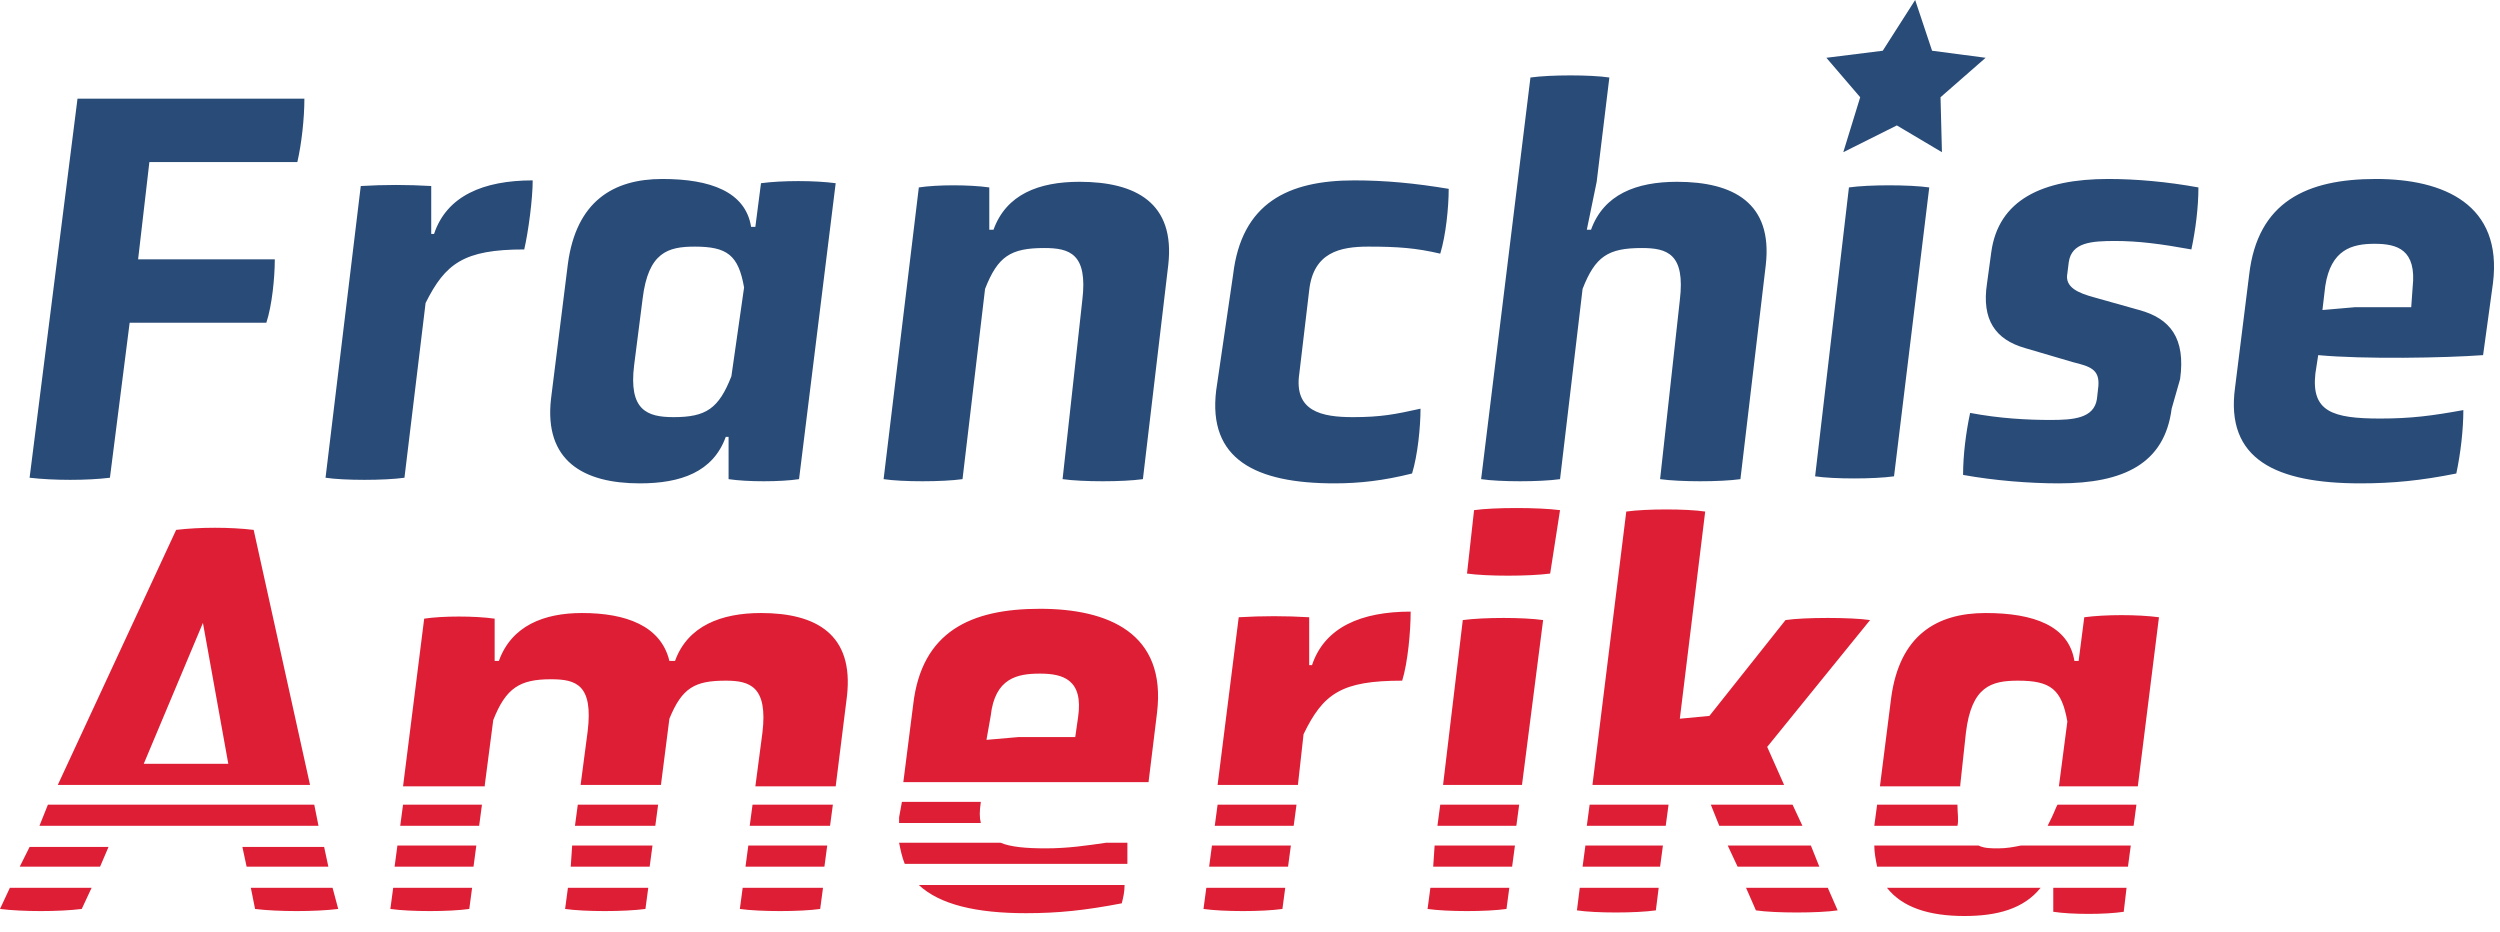<svg version="1.1" id="Layer_1" xmlns="http://www.w3.org/2000/svg" x="0" y="0" viewBox="0 0 177.4 66.1" style="enable-background:new 0 0 177.4 66.1" xml:space="preserve">
  <style>
    .st2{fill:#de1e34}.st3{fill:#294b78}
  </style>
  <path class="st2" d="M22.3 57.1H3.4l-.6 1.5h19.8zM7.7 60.1H2.1l-.7 1.4h5.7zM23 60.1h-5.8l.3 1.4h5.8zM22 55.7l-4-18.1c-1.7-.2-3.8-.2-5.5 0L4.1 55.7H22zm-7.6-11.5 1.8 10h-6l4.2-10zM.7 63 0 64.5c1.6.2 4.2.2 5.8 0l.7-1.5H.7zM17.8 63l.3 1.5c1.6.2 4.3.2 5.9 0l-.4-1.5h-5.8zM46.3 60h-5.7l-.1 1.5h5.6zM46.7 57.1H41l-.2 1.5h5.7zM33.8 60h-5.6l-.2 1.5h5.6zM34.2 57.1h-5.6l-.2 1.5H34zM53.2 58.6h5.7l.2-1.5h-5.7zM34.4 55.7l.6-4.6c.9-2.3 1.9-2.9 4.1-2.9 1.8 0 3 .4 2.6 3.7l-.5 3.8h5.7l.6-4.7c.9-2.2 1.8-2.7 4-2.7 1.7 0 3 .4 2.6 3.7l-.5 3.8h5.7l.8-6.4c.5-4.4-2.2-5.9-6.1-5.9-2.8 0-5.2.9-6.1 3.4h-.4c-.6-2.5-3.1-3.4-6.2-3.4-2.7 0-5 .9-5.9 3.4h-.3v-3c-1.4-.2-3.7-.2-5 0l-1.5 11.9h5.8zM58.7 60h-5.6l-.2 1.5h5.6zM40.3 63l-.2 1.5c1.4.2 4.2.2 5.7 0L46 63h-5.7zM27.9 63l-.2 1.5c1.4.2 4.2.2 5.6 0l.2-1.5h-5.6zM52.7 63l-.2 1.5c1.4.2 4.3.2 5.7 0l.2-1.5h-5.7zM69.6 56.9H64l-.2 1.1v.4h5.8c-.1-.4-.1-.8 0-1.5zM80 59.8h-1.5c-1.4.2-2.7.4-4.3.4-1.4 0-2.5-.1-3.2-.4h-7.2c.1.5.2 1 .4 1.5H80v-1.5zM81.5 55.5l.6-4.9c.7-5.7-3.5-7.4-8.3-7.4-4.9 0-8.4 1.6-9 6.8l-.7 5.5h17.4zm-11.2-4.7c.3-2.7 1.9-3 3.5-3s3.1.4 2.7 3.1l-.2 1.4h-4l-2.3.2.3-1.7zM65.2 62.8c1.5 1.4 4.1 2 7.6 2 2.3 0 4.2-.2 6.8-.7.1-.4.2-.8.2-1.3H65.2zM86.2 58.6h5.6l.2-1.5h-5.6zM91.6 60H86l-.2 1.5h5.6zM92.1 55.7l.4-3.6c1.4-2.9 2.7-3.8 7-3.8.4-1.3.6-3.5.6-4.9-3.5 0-6.1 1.1-7 3.8h-.2v-3.4c-1.7-.1-3.3-.1-5 0l-1.5 11.9h5.7zM85.6 63l-.2 1.5c1.4.2 4.2.2 5.6 0l.2-1.5h-5.6zM102 58.6h5.6l.2-1.5h-5.6zM107.5 60h-5.7l-.1 1.5h5.6zM101.5 63l-.2 1.5c1.4.2 4.2.2 5.6 0l.2-1.5h-5.6zM110 40.7l.7-4.5c-1.5-.2-4.7-.2-6.1 0l-.5 4.5c1.4.2 4.4.2 5.9 0zM108 55.7l1.5-11.7c-1.4-.2-4.2-.2-5.7 0l-1.4 11.7h5.6zM138.9 57.1h-5.7l-.2 1.5h5.9c.1-.4 0-.9 0-1.5zM151.2 60h-7.8c-.5.1-1 .2-1.6.2-.5 0-1 0-1.4-.2H133c0 .5.1 1 .2 1.5H151l.2-1.5zM145.9 57.3c-.2.5-.4.9-.6 1.3h6.1l.2-1.5H146l-.1.2zM139.1 55.7l.4-3.7c.4-3.3 1.8-3.7 3.7-3.7 2.3 0 3.1.6 3.5 2.9l-.6 4.6h5.6l1.5-12c-1.5-.2-3.8-.2-5.3 0l-.4 3.1h-.3c-.4-2.5-2.9-3.4-6.3-3.4-3.5 0-6.1 1.6-6.7 6l-.8 6.3h5.7zM145.7 63v1.7c1.3.2 3.7.2 5 0l.2-1.7h-5.2zM133.9 63c1.1 1.4 3 2 5.5 2 2.3 0 4.2-.5 5.4-2h-10.9z"/>
  <path class="st3" d="m9.2 22.9-1.4 11c-1.6.2-4 .2-5.7 0L5.5 7h16.1c0 1.4-.2 3.2-.5 4.5H10.6l-.8 6.9h9.7c0 1.3-.2 3.3-.6 4.5H9.2zM25.6 13.2c1.7-.1 3.3-.1 5 0v3.4h.2c.9-2.7 3.5-3.8 7-3.8 0 1.3-.3 3.6-.6 4.9-4.3 0-5.6 1-7 3.8l-1.5 12.4c-1.4.2-4.3.2-5.6 0l2.5-20.7zM51.7 31h-.2c-.9 2.5-3.2 3.3-6.1 3.3-4 0-6.8-1.6-6.3-6l1.2-9.6c.6-4.4 3.2-6 6.7-6 3.4 0 5.9.9 6.3 3.4h.3L54 13c1.5-.2 3.8-.2 5.3 0l-2.6 21c-1.3.2-3.7.2-5 0v-3zm1.1-10.6c-.4-2.3-1.2-2.9-3.5-2.9-1.9 0-3.3.4-3.7 3.7l-.6 4.7c-.4 3.2.9 3.7 2.8 3.7 2.3 0 3.2-.6 4.1-2.9l.9-6.3zM76.8 21.3c.4-3.3-.9-3.7-2.7-3.7-2.4 0-3.3.6-4.2 2.9L68.3 34c-1.4.2-4.3.2-5.6 0l2.5-20.7c1.3-.2 3.6-.2 5 0v3h.3c.9-2.5 3.2-3.4 6.1-3.4 4 0 6.8 1.5 6.3 5.9L81.1 34c-1.4.2-4.3.2-5.7 0l1.4-12.7zM87.5 19.5c.6-5.1 3.9-6.7 8.6-6.7 2.2 0 4.3.2 6.7.6 0 1.3-.2 3.3-.6 4.6-1.7-.4-3-.5-5.1-.5-2 0-3.9.4-4.2 3.1l-.7 5.9c-.4 2.7 1.6 3.1 3.8 3.1 2 0 3-.2 4.8-.6 0 1.3-.2 3.3-.6 4.6-2 .5-3.7.7-5.5.7-5.6 0-9-1.7-8.4-6.6l1.2-8.2zM119.2 21.3c.4-3.3-.9-3.7-2.7-3.7-2.4 0-3.3.6-4.2 2.9L110.7 34c-1.4.2-4.3.2-5.6 0l3.5-28.5c1.4-.2 4.3-.2 5.6 0l-.9 7.4-.7 3.4h.3c.9-2.5 3.2-3.4 6.1-3.4 4 0 6.8 1.5 6.3 5.9L123.5 34c-1.4.2-4.3.2-5.7 0l1.4-12.7zM131.2 13.3c1.4-.2 4.3-.2 5.7 0l-2.5 20.5c-1.4.2-4.3.2-5.6 0l2.4-20.5zM154.1 29c-.5 3.9-3.4 5.3-8 5.3-2.1 0-4.6-.2-6.8-.6 0-1.4.2-3 .5-4.4 2.1.4 4.1.5 5.7.5 1.6 0 3.1-.1 3.3-1.5l.1-.9c.1-1.2-.6-1.4-1.8-1.7l-3.4-1c-2.1-.6-3.1-2-2.7-4.6l.3-2.2c.5-3.7 3.6-5.2 8.3-5.2 2 0 4.2.2 6.4.6 0 1.4-.2 3-.5 4.4-2.2-.4-3.8-.6-5.4-.6-1.7 0-3.1.1-3.3 1.5l-.1.8c-.2 1 .8 1.4 1.9 1.7l3.2.9c2.2.6 3.3 2 2.9 4.9l-.6 2.1zM176.2 25.2c-2.7.2-8.5.3-11.7 0l-.2 1.3c-.3 2.7 1.2 3.2 4.6 3.2 2.2 0 3.7-.2 5.9-.6 0 1.4-.2 3.1-.5 4.5-2.5.5-4.5.7-6.8.7-6 0-9.6-1.7-8.9-6.8l1-8c.6-5.2 4.1-6.8 9-6.8 4.8 0 9 1.8 8.3 7.4l-.7 5.1zm-5-4.8c.3-2.7-1.1-3.1-2.7-3.1s-3.1.4-3.5 3l-.2 1.7 2.3-.2h4l.1-1.4zM133.6 3.6l2.3-3.6 1.2 3.6 3.8.5-3.2 2.8.1 3.9-3.2-1.9-3.8 1.9 1.2-3.9-2.4-2.8z"/>
  <path class="st2" d="m126.6 55.7-1.2-2.7 7.3-9c-1.3-.2-4.7-.2-6 0l-5.4 6.8-2.1.2 1.8-14.7c-1.3-.2-4.2-.2-5.6 0L113 55.7h13.6zM118.2 58.6l.2-1.5h-5.6l-.2 1.5zM112.3 61.5h5.5l.2-1.5h-5.5zM112.1 63l-.2 1.6c1.3.2 4.2.2 5.6 0l.2-1.6h-5.6zM123.3 61.5h5.8l-.6-1.5h-5.9zM123.9 63l.7 1.6c1.3.2 4.5.2 5.8 0l-.7-1.6h-5.8zM127.9 58.6l-.7-1.5h-5.8l.6 1.5z"/>
</svg>
